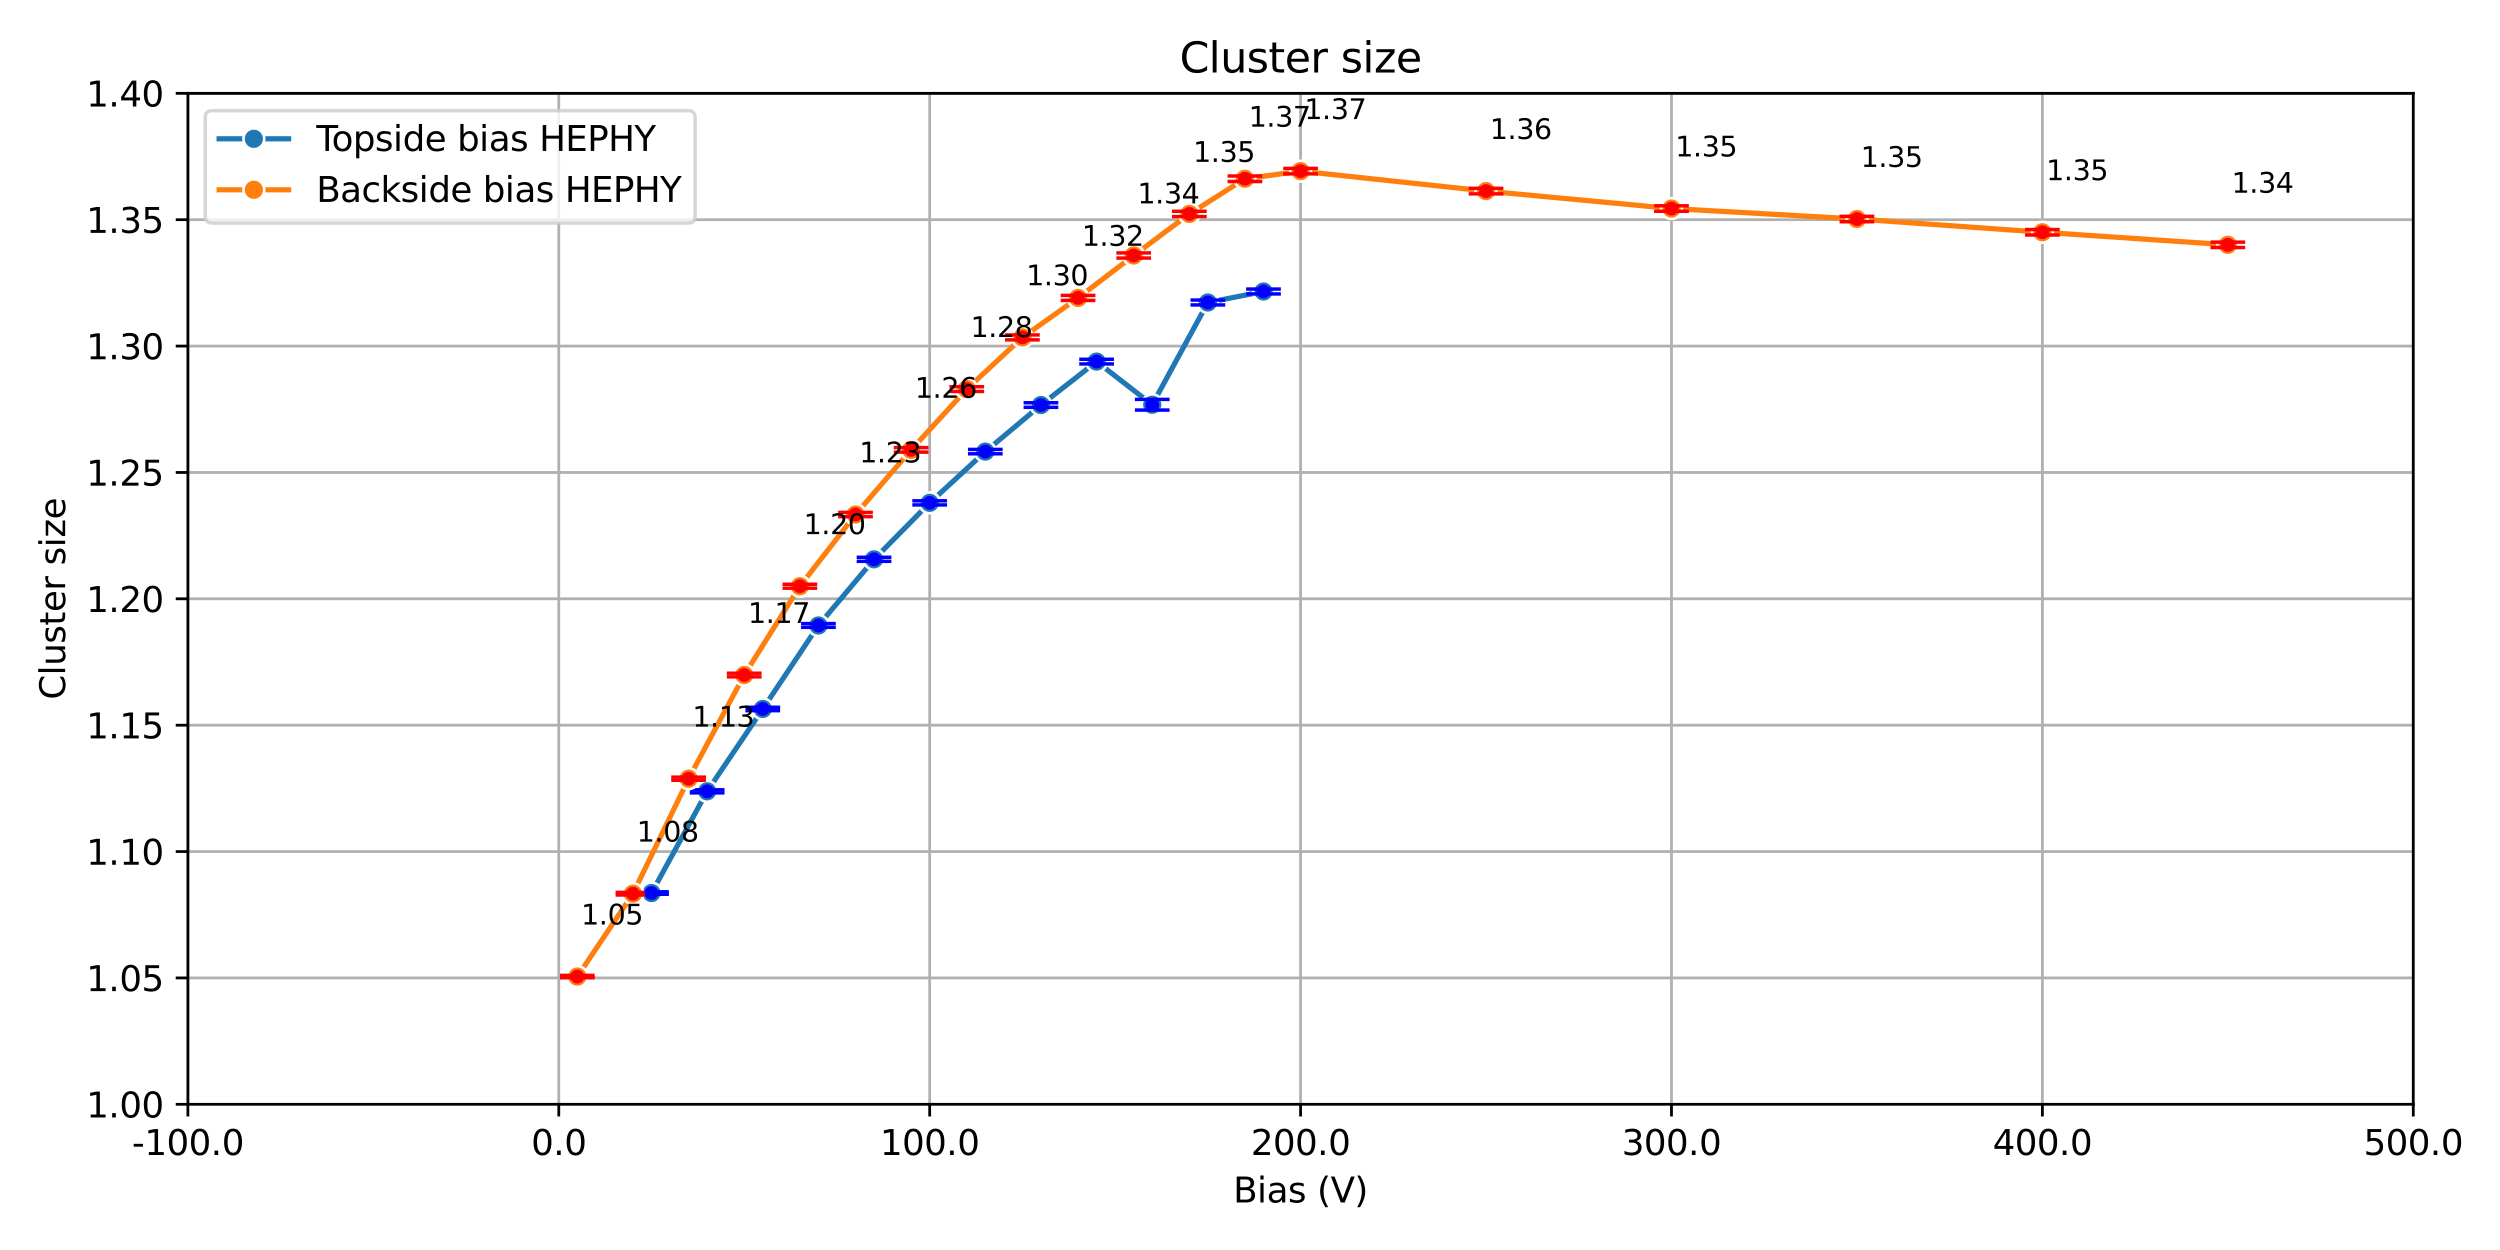 <?xml version="1.0" encoding="utf-8" standalone="no"?>
<!DOCTYPE svg PUBLIC "-//W3C//DTD SVG 1.1//EN"
  "http://www.w3.org/Graphics/SVG/1.1/DTD/svg11.dtd">
<svg xmlns:xlink="http://www.w3.org/1999/xlink" width="720pt" height="360pt" viewBox="0 0 720 360" xmlns="http://www.w3.org/2000/svg" version="1.1">
 <defs>
  <style type="text/css">*{stroke-linejoin: round; stroke-linecap: butt}</style>
 </defs>
 <g id="figure_1">
  <g id="patch_1">
   <path d="M 0 360 
L 720 360 
L 720 0 
L 0 0 
z
" style="fill: #ffffff"/>
  </g>
  <g id="axes_1">
   <g id="patch_2">
    <path d="M 54.11 318.04 
L 695.025 318.04 
L 695.025 26.88 
L 54.11 26.88 
z
" style="fill: #ffffff"/>
   </g>
   <g id="PolyCollection_1"/>
   <g id="PolyCollection_2"/>
   <g id="matplotlib.axis_1">
    <g id="xtick_1">
     <g id="line2d_1">
      <path d="M 54.11 318.04 
L 54.11 26.88 
" clip-path="url(#p179ec02218)" style="fill: none; stroke: #b0b0b0; stroke-width: 0.8; stroke-linecap: square"/>
     </g>
     <g id="line2d_2">
      <defs>
       <path id="mdc7a42d0ad" d="M 0 0 
L 0 3.5 
" style="stroke: #000000; stroke-width: 0.8"/>
      </defs>
      <g>
       <use xlink:href="#mdc7a42d0ad" x="54.11" y="318.04" style="stroke: #000000; stroke-width: 0.8"/>
      </g>
     </g>
     <g id="text_1">
      <!-- -100.0 -->
      <g transform="translate(37.992 332.638) scale(0.1 -0.1)">
       <defs>
        <path id="DejaVuSans-2d" d="M 313 2009 
L 1997 2009 
L 1997 1497 
L 313 1497 
L 313 2009 
z
" transform="scale(0.016)"/>
        <path id="DejaVuSans-31" d="M 794 531 
L 1825 531 
L 1825 4091 
L 703 3866 
L 703 4441 
L 1819 4666 
L 2450 4666 
L 2450 531 
L 3481 531 
L 3481 0 
L 794 0 
L 794 531 
z
" transform="scale(0.016)"/>
        <path id="DejaVuSans-30" d="M 2034 4250 
Q 1547 4250 1301 3770 
Q 1056 3291 1056 2328 
Q 1056 1369 1301 889 
Q 1547 409 2034 409 
Q 2525 409 2770 889 
Q 3016 1369 3016 2328 
Q 3016 3291 2770 3770 
Q 2525 4250 2034 4250 
z
M 2034 4750 
Q 2819 4750 3233 4129 
Q 3647 3509 3647 2328 
Q 3647 1150 3233 529 
Q 2819 -91 2034 -91 
Q 1250 -91 836 529 
Q 422 1150 422 2328 
Q 422 3509 836 4129 
Q 1250 4750 2034 4750 
z
" transform="scale(0.016)"/>
        <path id="DejaVuSans-2e" d="M 684 794 
L 1344 794 
L 1344 0 
L 684 0 
L 684 794 
z
" transform="scale(0.016)"/>
       </defs>
       <use xlink:href="#DejaVuSans-2d"/>
       <use xlink:href="#DejaVuSans-31" x="36.084"/>
       <use xlink:href="#DejaVuSans-30" x="99.707"/>
       <use xlink:href="#DejaVuSans-30" x="163.33"/>
       <use xlink:href="#DejaVuSans-2e" x="226.953"/>
       <use xlink:href="#DejaVuSans-30" x="258.74"/>
      </g>
     </g>
    </g>
    <g id="xtick_2">
     <g id="line2d_3">
      <path d="M 160.929 318.04 
L 160.929 26.88 
" clip-path="url(#p179ec02218)" style="fill: none; stroke: #b0b0b0; stroke-width: 0.8; stroke-linecap: square"/>
     </g>
     <g id="line2d_4">
      <g>
       <use xlink:href="#mdc7a42d0ad" x="160.929" y="318.04" style="stroke: #000000; stroke-width: 0.8"/>
      </g>
     </g>
     <g id="text_2">
      <!-- 0.0 -->
      <g transform="translate(152.978 332.638) scale(0.1 -0.1)">
       <use xlink:href="#DejaVuSans-30"/>
       <use xlink:href="#DejaVuSans-2e" x="63.623"/>
       <use xlink:href="#DejaVuSans-30" x="95.41"/>
      </g>
     </g>
    </g>
    <g id="xtick_3">
     <g id="line2d_5">
      <path d="M 267.748 318.04 
L 267.748 26.88 
" clip-path="url(#p179ec02218)" style="fill: none; stroke: #b0b0b0; stroke-width: 0.8; stroke-linecap: square"/>
     </g>
     <g id="line2d_6">
      <g>
       <use xlink:href="#mdc7a42d0ad" x="267.748" y="318.04" style="stroke: #000000; stroke-width: 0.8"/>
      </g>
     </g>
     <g id="text_3">
      <!-- 100.0 -->
      <g transform="translate(253.434 332.638) scale(0.1 -0.1)">
       <use xlink:href="#DejaVuSans-31"/>
       <use xlink:href="#DejaVuSans-30" x="63.623"/>
       <use xlink:href="#DejaVuSans-30" x="127.246"/>
       <use xlink:href="#DejaVuSans-2e" x="190.869"/>
       <use xlink:href="#DejaVuSans-30" x="222.656"/>
      </g>
     </g>
    </g>
    <g id="xtick_4">
     <g id="line2d_7">
      <path d="M 374.567 318.04 
L 374.567 26.88 
" clip-path="url(#p179ec02218)" style="fill: none; stroke: #b0b0b0; stroke-width: 0.8; stroke-linecap: square"/>
     </g>
     <g id="line2d_8">
      <g>
       <use xlink:href="#mdc7a42d0ad" x="374.567" y="318.04" style="stroke: #000000; stroke-width: 0.8"/>
      </g>
     </g>
     <g id="text_4">
      <!-- 200.0 -->
      <g transform="translate(360.253 332.638) scale(0.1 -0.1)">
       <defs>
        <path id="DejaVuSans-32" d="M 1228 531 
L 3431 531 
L 3431 0 
L 469 0 
L 469 531 
Q 828 903 1448 1529 
Q 2069 2156 2228 2338 
Q 2531 2678 2651 2914 
Q 2772 3150 2772 3378 
Q 2772 3750 2511 3984 
Q 2250 4219 1831 4219 
Q 1534 4219 1204 4116 
Q 875 4013 500 3803 
L 500 4441 
Q 881 4594 1212 4672 
Q 1544 4750 1819 4750 
Q 2544 4750 2975 4387 
Q 3406 4025 3406 3419 
Q 3406 3131 3298 2873 
Q 3191 2616 2906 2266 
Q 2828 2175 2409 1742 
Q 1991 1309 1228 531 
z
" transform="scale(0.016)"/>
       </defs>
       <use xlink:href="#DejaVuSans-32"/>
       <use xlink:href="#DejaVuSans-30" x="63.623"/>
       <use xlink:href="#DejaVuSans-30" x="127.246"/>
       <use xlink:href="#DejaVuSans-2e" x="190.869"/>
       <use xlink:href="#DejaVuSans-30" x="222.656"/>
      </g>
     </g>
    </g>
    <g id="xtick_5">
     <g id="line2d_9">
      <path d="M 481.387 318.04 
L 481.387 26.88 
" clip-path="url(#p179ec02218)" style="fill: none; stroke: #b0b0b0; stroke-width: 0.8; stroke-linecap: square"/>
     </g>
     <g id="line2d_10">
      <g>
       <use xlink:href="#mdc7a42d0ad" x="481.387" y="318.04" style="stroke: #000000; stroke-width: 0.8"/>
      </g>
     </g>
     <g id="text_5">
      <!-- 300.0 -->
      <g transform="translate(467.073 332.638) scale(0.1 -0.1)">
       <defs>
        <path id="DejaVuSans-33" d="M 2597 2516 
Q 3050 2419 3304 2112 
Q 3559 1806 3559 1356 
Q 3559 666 3084 287 
Q 2609 -91 1734 -91 
Q 1441 -91 1130 -33 
Q 819 25 488 141 
L 488 750 
Q 750 597 1062 519 
Q 1375 441 1716 441 
Q 2309 441 2620 675 
Q 2931 909 2931 1356 
Q 2931 1769 2642 2001 
Q 2353 2234 1838 2234 
L 1294 2234 
L 1294 2753 
L 1863 2753 
Q 2328 2753 2575 2939 
Q 2822 3125 2822 3475 
Q 2822 3834 2567 4026 
Q 2313 4219 1838 4219 
Q 1578 4219 1281 4162 
Q 984 4106 628 3988 
L 628 4550 
Q 988 4650 1302 4700 
Q 1616 4750 1894 4750 
Q 2613 4750 3031 4423 
Q 3450 4097 3450 3541 
Q 3450 3153 3228 2886 
Q 3006 2619 2597 2516 
z
" transform="scale(0.016)"/>
       </defs>
       <use xlink:href="#DejaVuSans-33"/>
       <use xlink:href="#DejaVuSans-30" x="63.623"/>
       <use xlink:href="#DejaVuSans-30" x="127.246"/>
       <use xlink:href="#DejaVuSans-2e" x="190.869"/>
       <use xlink:href="#DejaVuSans-30" x="222.656"/>
      </g>
     </g>
    </g>
    <g id="xtick_6">
     <g id="line2d_11">
      <path d="M 588.206 318.04 
L 588.206 26.88 
" clip-path="url(#p179ec02218)" style="fill: none; stroke: #b0b0b0; stroke-width: 0.8; stroke-linecap: square"/>
     </g>
     <g id="line2d_12">
      <g>
       <use xlink:href="#mdc7a42d0ad" x="588.206" y="318.04" style="stroke: #000000; stroke-width: 0.8"/>
      </g>
     </g>
     <g id="text_6">
      <!-- 400.0 -->
      <g transform="translate(573.892 332.638) scale(0.1 -0.1)">
       <defs>
        <path id="DejaVuSans-34" d="M 2419 4116 
L 825 1625 
L 2419 1625 
L 2419 4116 
z
M 2253 4666 
L 3047 4666 
L 3047 1625 
L 3713 1625 
L 3713 1100 
L 3047 1100 
L 3047 0 
L 2419 0 
L 2419 1100 
L 313 1100 
L 313 1709 
L 2253 4666 
z
" transform="scale(0.016)"/>
       </defs>
       <use xlink:href="#DejaVuSans-34"/>
       <use xlink:href="#DejaVuSans-30" x="63.623"/>
       <use xlink:href="#DejaVuSans-30" x="127.246"/>
       <use xlink:href="#DejaVuSans-2e" x="190.869"/>
       <use xlink:href="#DejaVuSans-30" x="222.656"/>
      </g>
     </g>
    </g>
    <g id="xtick_7">
     <g id="line2d_13">
      <path d="M 695.025 318.04 
L 695.025 26.88 
" clip-path="url(#p179ec02218)" style="fill: none; stroke: #b0b0b0; stroke-width: 0.8; stroke-linecap: square"/>
     </g>
     <g id="line2d_14">
      <g>
       <use xlink:href="#mdc7a42d0ad" x="695.025" y="318.04" style="stroke: #000000; stroke-width: 0.8"/>
      </g>
     </g>
     <g id="text_7">
      <!-- 500.0 -->
      <g transform="translate(680.711 332.638) scale(0.1 -0.1)">
       <defs>
        <path id="DejaVuSans-35" d="M 691 4666 
L 3169 4666 
L 3169 4134 
L 1269 4134 
L 1269 2991 
Q 1406 3038 1543 3061 
Q 1681 3084 1819 3084 
Q 2600 3084 3056 2656 
Q 3513 2228 3513 1497 
Q 3513 744 3044 326 
Q 2575 -91 1722 -91 
Q 1428 -91 1123 -41 
Q 819 9 494 109 
L 494 744 
Q 775 591 1075 516 
Q 1375 441 1709 441 
Q 2250 441 2565 725 
Q 2881 1009 2881 1497 
Q 2881 1984 2565 2268 
Q 2250 2553 1709 2553 
Q 1456 2553 1204 2497 
Q 953 2441 691 2322 
L 691 4666 
z
" transform="scale(0.016)"/>
       </defs>
       <use xlink:href="#DejaVuSans-35"/>
       <use xlink:href="#DejaVuSans-30" x="63.623"/>
       <use xlink:href="#DejaVuSans-30" x="127.246"/>
       <use xlink:href="#DejaVuSans-2e" x="190.869"/>
       <use xlink:href="#DejaVuSans-30" x="222.656"/>
      </g>
     </g>
    </g>
    <g id="text_8">
     <!-- Bias (V) -->
     <g transform="translate(355.168 346.317) scale(0.1 -0.1)">
      <defs>
       <path id="DejaVuSans-42" d="M 1259 2228 
L 1259 519 
L 2272 519 
Q 2781 519 3026 730 
Q 3272 941 3272 1375 
Q 3272 1813 3026 2020 
Q 2781 2228 2272 2228 
L 1259 2228 
z
M 1259 4147 
L 1259 2741 
L 2194 2741 
Q 2656 2741 2882 2914 
Q 3109 3088 3109 3444 
Q 3109 3797 2882 3972 
Q 2656 4147 2194 4147 
L 1259 4147 
z
M 628 4666 
L 2241 4666 
Q 2963 4666 3353 4366 
Q 3744 4066 3744 3513 
Q 3744 3084 3544 2831 
Q 3344 2578 2956 2516 
Q 3422 2416 3680 2098 
Q 3938 1781 3938 1306 
Q 3938 681 3513 340 
Q 3088 0 2303 0 
L 628 0 
L 628 4666 
z
" transform="scale(0.016)"/>
       <path id="DejaVuSans-69" d="M 603 3500 
L 1178 3500 
L 1178 0 
L 603 0 
L 603 3500 
z
M 603 4863 
L 1178 4863 
L 1178 4134 
L 603 4134 
L 603 4863 
z
" transform="scale(0.016)"/>
       <path id="DejaVuSans-61" d="M 2194 1759 
Q 1497 1759 1228 1600 
Q 959 1441 959 1056 
Q 959 750 1161 570 
Q 1363 391 1709 391 
Q 2188 391 2477 730 
Q 2766 1069 2766 1631 
L 2766 1759 
L 2194 1759 
z
M 3341 1997 
L 3341 0 
L 2766 0 
L 2766 531 
Q 2569 213 2275 61 
Q 1981 -91 1556 -91 
Q 1019 -91 701 211 
Q 384 513 384 1019 
Q 384 1609 779 1909 
Q 1175 2209 1959 2209 
L 2766 2209 
L 2766 2266 
Q 2766 2663 2505 2880 
Q 2244 3097 1772 3097 
Q 1472 3097 1187 3025 
Q 903 2953 641 2809 
L 641 3341 
Q 956 3463 1253 3523 
Q 1550 3584 1831 3584 
Q 2591 3584 2966 3190 
Q 3341 2797 3341 1997 
z
" transform="scale(0.016)"/>
       <path id="DejaVuSans-73" d="M 2834 3397 
L 2834 2853 
Q 2591 2978 2328 3040 
Q 2066 3103 1784 3103 
Q 1356 3103 1142 2972 
Q 928 2841 928 2578 
Q 928 2378 1081 2264 
Q 1234 2150 1697 2047 
L 1894 2003 
Q 2506 1872 2764 1633 
Q 3022 1394 3022 966 
Q 3022 478 2636 193 
Q 2250 -91 1575 -91 
Q 1294 -91 989 -36 
Q 684 19 347 128 
L 347 722 
Q 666 556 975 473 
Q 1284 391 1588 391 
Q 1994 391 2212 530 
Q 2431 669 2431 922 
Q 2431 1156 2273 1281 
Q 2116 1406 1581 1522 
L 1381 1569 
Q 847 1681 609 1914 
Q 372 2147 372 2553 
Q 372 3047 722 3315 
Q 1072 3584 1716 3584 
Q 2034 3584 2315 3537 
Q 2597 3491 2834 3397 
z
" transform="scale(0.016)"/>
       <path id="DejaVuSans-20" transform="scale(0.016)"/>
       <path id="DejaVuSans-28" d="M 1984 4856 
Q 1566 4138 1362 3434 
Q 1159 2731 1159 2009 
Q 1159 1288 1364 580 
Q 1569 -128 1984 -844 
L 1484 -844 
Q 1016 -109 783 600 
Q 550 1309 550 2009 
Q 550 2706 781 3412 
Q 1013 4119 1484 4856 
L 1984 4856 
z
" transform="scale(0.016)"/>
       <path id="DejaVuSans-56" d="M 1831 0 
L 50 4666 
L 709 4666 
L 2188 738 
L 3669 4666 
L 4325 4666 
L 2547 0 
L 1831 0 
z
" transform="scale(0.016)"/>
       <path id="DejaVuSans-29" d="M 513 4856 
L 1013 4856 
Q 1481 4119 1714 3412 
Q 1947 2706 1947 2009 
Q 1947 1309 1714 600 
Q 1481 -109 1013 -844 
L 513 -844 
Q 928 -128 1133 580 
Q 1338 1288 1338 2009 
Q 1338 2731 1133 3434 
Q 928 4138 513 4856 
z
" transform="scale(0.016)"/>
      </defs>
      <use xlink:href="#DejaVuSans-42"/>
      <use xlink:href="#DejaVuSans-69" x="68.604"/>
      <use xlink:href="#DejaVuSans-61" x="96.387"/>
      <use xlink:href="#DejaVuSans-73" x="157.666"/>
      <use xlink:href="#DejaVuSans-20" x="209.766"/>
      <use xlink:href="#DejaVuSans-28" x="241.553"/>
      <use xlink:href="#DejaVuSans-56" x="280.566"/>
      <use xlink:href="#DejaVuSans-29" x="348.975"/>
     </g>
    </g>
   </g>
   <g id="matplotlib.axis_2">
    <g id="ytick_1">
     <g id="line2d_15">
      <path d="M 54.11 318.04 
L 695.025 318.04 
" clip-path="url(#p179ec02218)" style="fill: none; stroke: #b0b0b0; stroke-width: 0.8; stroke-linecap: square"/>
     </g>
     <g id="line2d_16">
      <defs>
       <path id="m9b81b2f2b4" d="M 0 0 
L -3.5 0 
" style="stroke: #000000; stroke-width: 0.8"/>
      </defs>
      <g>
       <use xlink:href="#m9b81b2f2b4" x="54.11" y="318.04" style="stroke: #000000; stroke-width: 0.8"/>
      </g>
     </g>
     <g id="text_9">
      <!-- 1.00 -->
      <g transform="translate(24.844 321.839) scale(0.1 -0.1)">
       <use xlink:href="#DejaVuSans-31"/>
       <use xlink:href="#DejaVuSans-2e" x="63.623"/>
       <use xlink:href="#DejaVuSans-30" x="95.41"/>
       <use xlink:href="#DejaVuSans-30" x="159.033"/>
      </g>
     </g>
    </g>
    <g id="ytick_2">
     <g id="line2d_17">
      <path d="M 54.11 281.645 
L 695.025 281.645 
" clip-path="url(#p179ec02218)" style="fill: none; stroke: #b0b0b0; stroke-width: 0.8; stroke-linecap: square"/>
     </g>
     <g id="line2d_18">
      <g>
       <use xlink:href="#m9b81b2f2b4" x="54.11" y="281.645" style="stroke: #000000; stroke-width: 0.8"/>
      </g>
     </g>
     <g id="text_10">
      <!-- 1.05 -->
      <g transform="translate(24.844 285.444) scale(0.1 -0.1)">
       <use xlink:href="#DejaVuSans-31"/>
       <use xlink:href="#DejaVuSans-2e" x="63.623"/>
       <use xlink:href="#DejaVuSans-30" x="95.41"/>
       <use xlink:href="#DejaVuSans-35" x="159.033"/>
      </g>
     </g>
    </g>
    <g id="ytick_3">
     <g id="line2d_19">
      <path d="M 54.11 245.25 
L 695.025 245.25 
" clip-path="url(#p179ec02218)" style="fill: none; stroke: #b0b0b0; stroke-width: 0.8; stroke-linecap: square"/>
     </g>
     <g id="line2d_20">
      <g>
       <use xlink:href="#m9b81b2f2b4" x="54.11" y="245.25" style="stroke: #000000; stroke-width: 0.8"/>
      </g>
     </g>
     <g id="text_11">
      <!-- 1.10 -->
      <g transform="translate(24.844 249.049) scale(0.1 -0.1)">
       <use xlink:href="#DejaVuSans-31"/>
       <use xlink:href="#DejaVuSans-2e" x="63.623"/>
       <use xlink:href="#DejaVuSans-31" x="95.41"/>
       <use xlink:href="#DejaVuSans-30" x="159.033"/>
      </g>
     </g>
    </g>
    <g id="ytick_4">
     <g id="line2d_21">
      <path d="M 54.11 208.855 
L 695.025 208.855 
" clip-path="url(#p179ec02218)" style="fill: none; stroke: #b0b0b0; stroke-width: 0.8; stroke-linecap: square"/>
     </g>
     <g id="line2d_22">
      <g>
       <use xlink:href="#m9b81b2f2b4" x="54.11" y="208.855" style="stroke: #000000; stroke-width: 0.8"/>
      </g>
     </g>
     <g id="text_12">
      <!-- 1.15 -->
      <g transform="translate(24.844 212.654) scale(0.1 -0.1)">
       <use xlink:href="#DejaVuSans-31"/>
       <use xlink:href="#DejaVuSans-2e" x="63.623"/>
       <use xlink:href="#DejaVuSans-31" x="95.41"/>
       <use xlink:href="#DejaVuSans-35" x="159.033"/>
      </g>
     </g>
    </g>
    <g id="ytick_5">
     <g id="line2d_23">
      <path d="M 54.11 172.46 
L 695.025 172.46 
" clip-path="url(#p179ec02218)" style="fill: none; stroke: #b0b0b0; stroke-width: 0.8; stroke-linecap: square"/>
     </g>
     <g id="line2d_24">
      <g>
       <use xlink:href="#m9b81b2f2b4" x="54.11" y="172.46" style="stroke: #000000; stroke-width: 0.8"/>
      </g>
     </g>
     <g id="text_13">
      <!-- 1.20 -->
      <g transform="translate(24.844 176.259) scale(0.1 -0.1)">
       <use xlink:href="#DejaVuSans-31"/>
       <use xlink:href="#DejaVuSans-2e" x="63.623"/>
       <use xlink:href="#DejaVuSans-32" x="95.41"/>
       <use xlink:href="#DejaVuSans-30" x="159.033"/>
      </g>
     </g>
    </g>
    <g id="ytick_6">
     <g id="line2d_25">
      <path d="M 54.11 136.065 
L 695.025 136.065 
" clip-path="url(#p179ec02218)" style="fill: none; stroke: #b0b0b0; stroke-width: 0.8; stroke-linecap: square"/>
     </g>
     <g id="line2d_26">
      <g>
       <use xlink:href="#m9b81b2f2b4" x="54.11" y="136.065" style="stroke: #000000; stroke-width: 0.8"/>
      </g>
     </g>
     <g id="text_14">
      <!-- 1.25 -->
      <g transform="translate(24.844 139.864) scale(0.1 -0.1)">
       <use xlink:href="#DejaVuSans-31"/>
       <use xlink:href="#DejaVuSans-2e" x="63.623"/>
       <use xlink:href="#DejaVuSans-32" x="95.41"/>
       <use xlink:href="#DejaVuSans-35" x="159.033"/>
      </g>
     </g>
    </g>
    <g id="ytick_7">
     <g id="line2d_27">
      <path d="M 54.11 99.67 
L 695.025 99.67 
" clip-path="url(#p179ec02218)" style="fill: none; stroke: #b0b0b0; stroke-width: 0.8; stroke-linecap: square"/>
     </g>
     <g id="line2d_28">
      <g>
       <use xlink:href="#m9b81b2f2b4" x="54.11" y="99.67" style="stroke: #000000; stroke-width: 0.8"/>
      </g>
     </g>
     <g id="text_15">
      <!-- 1.30 -->
      <g transform="translate(24.844 103.469) scale(0.1 -0.1)">
       <use xlink:href="#DejaVuSans-31"/>
       <use xlink:href="#DejaVuSans-2e" x="63.623"/>
       <use xlink:href="#DejaVuSans-33" x="95.41"/>
       <use xlink:href="#DejaVuSans-30" x="159.033"/>
      </g>
     </g>
    </g>
    <g id="ytick_8">
     <g id="line2d_29">
      <path d="M 54.11 63.275 
L 695.025 63.275 
" clip-path="url(#p179ec02218)" style="fill: none; stroke: #b0b0b0; stroke-width: 0.8; stroke-linecap: square"/>
     </g>
     <g id="line2d_30">
      <g>
       <use xlink:href="#m9b81b2f2b4" x="54.11" y="63.275" style="stroke: #000000; stroke-width: 0.8"/>
      </g>
     </g>
     <g id="text_16">
      <!-- 1.35 -->
      <g transform="translate(24.844 67.074) scale(0.1 -0.1)">
       <use xlink:href="#DejaVuSans-31"/>
       <use xlink:href="#DejaVuSans-2e" x="63.623"/>
       <use xlink:href="#DejaVuSans-33" x="95.41"/>
       <use xlink:href="#DejaVuSans-35" x="159.033"/>
      </g>
     </g>
    </g>
    <g id="ytick_9">
     <g id="line2d_31">
      <path d="M 54.11 26.88 
L 695.025 26.88 
" clip-path="url(#p179ec02218)" style="fill: none; stroke: #b0b0b0; stroke-width: 0.8; stroke-linecap: square"/>
     </g>
     <g id="line2d_32">
      <g>
       <use xlink:href="#m9b81b2f2b4" x="54.11" y="26.88" style="stroke: #000000; stroke-width: 0.8"/>
      </g>
     </g>
     <g id="text_17">
      <!-- 1.40 -->
      <g transform="translate(24.844 30.679) scale(0.1 -0.1)">
       <use xlink:href="#DejaVuSans-31"/>
       <use xlink:href="#DejaVuSans-2e" x="63.623"/>
       <use xlink:href="#DejaVuSans-34" x="95.41"/>
       <use xlink:href="#DejaVuSans-30" x="159.033"/>
      </g>
     </g>
    </g>
    <g id="text_18">
     <!-- Cluster size -->
     <g transform="translate(18.765 201.49) rotate(-90) scale(0.1 -0.1)">
      <defs>
       <path id="DejaVuSans-43" d="M 4122 4306 
L 4122 3641 
Q 3803 3938 3442 4084 
Q 3081 4231 2675 4231 
Q 1875 4231 1450 3742 
Q 1025 3253 1025 2328 
Q 1025 1406 1450 917 
Q 1875 428 2675 428 
Q 3081 428 3442 575 
Q 3803 722 4122 1019 
L 4122 359 
Q 3791 134 3420 21 
Q 3050 -91 2638 -91 
Q 1578 -91 968 557 
Q 359 1206 359 2328 
Q 359 3453 968 4101 
Q 1578 4750 2638 4750 
Q 3056 4750 3426 4639 
Q 3797 4528 4122 4306 
z
" transform="scale(0.016)"/>
       <path id="DejaVuSans-6c" d="M 603 4863 
L 1178 4863 
L 1178 0 
L 603 0 
L 603 4863 
z
" transform="scale(0.016)"/>
       <path id="DejaVuSans-75" d="M 544 1381 
L 544 3500 
L 1119 3500 
L 1119 1403 
Q 1119 906 1312 657 
Q 1506 409 1894 409 
Q 2359 409 2629 706 
Q 2900 1003 2900 1516 
L 2900 3500 
L 3475 3500 
L 3475 0 
L 2900 0 
L 2900 538 
Q 2691 219 2414 64 
Q 2138 -91 1772 -91 
Q 1169 -91 856 284 
Q 544 659 544 1381 
z
M 1991 3584 
L 1991 3584 
z
" transform="scale(0.016)"/>
       <path id="DejaVuSans-74" d="M 1172 4494 
L 1172 3500 
L 2356 3500 
L 2356 3053 
L 1172 3053 
L 1172 1153 
Q 1172 725 1289 603 
Q 1406 481 1766 481 
L 2356 481 
L 2356 0 
L 1766 0 
Q 1100 0 847 248 
Q 594 497 594 1153 
L 594 3053 
L 172 3053 
L 172 3500 
L 594 3500 
L 594 4494 
L 1172 4494 
z
" transform="scale(0.016)"/>
       <path id="DejaVuSans-65" d="M 3597 1894 
L 3597 1613 
L 953 1613 
Q 991 1019 1311 708 
Q 1631 397 2203 397 
Q 2534 397 2845 478 
Q 3156 559 3463 722 
L 3463 178 
Q 3153 47 2828 -22 
Q 2503 -91 2169 -91 
Q 1331 -91 842 396 
Q 353 884 353 1716 
Q 353 2575 817 3079 
Q 1281 3584 2069 3584 
Q 2775 3584 3186 3129 
Q 3597 2675 3597 1894 
z
M 3022 2063 
Q 3016 2534 2758 2815 
Q 2500 3097 2075 3097 
Q 1594 3097 1305 2825 
Q 1016 2553 972 2059 
L 3022 2063 
z
" transform="scale(0.016)"/>
       <path id="DejaVuSans-72" d="M 2631 2963 
Q 2534 3019 2420 3045 
Q 2306 3072 2169 3072 
Q 1681 3072 1420 2755 
Q 1159 2438 1159 1844 
L 1159 0 
L 581 0 
L 581 3500 
L 1159 3500 
L 1159 2956 
Q 1341 3275 1631 3429 
Q 1922 3584 2338 3584 
Q 2397 3584 2469 3576 
Q 2541 3569 2628 3553 
L 2631 2963 
z
" transform="scale(0.016)"/>
       <path id="DejaVuSans-7a" d="M 353 3500 
L 3084 3500 
L 3084 2975 
L 922 459 
L 3084 459 
L 3084 0 
L 275 0 
L 275 525 
L 2438 3041 
L 353 3041 
L 353 3500 
z
" transform="scale(0.016)"/>
      </defs>
      <use xlink:href="#DejaVuSans-43"/>
      <use xlink:href="#DejaVuSans-6c" x="69.824"/>
      <use xlink:href="#DejaVuSans-75" x="97.607"/>
      <use xlink:href="#DejaVuSans-73" x="160.986"/>
      <use xlink:href="#DejaVuSans-74" x="213.086"/>
      <use xlink:href="#DejaVuSans-65" x="252.295"/>
      <use xlink:href="#DejaVuSans-72" x="313.818"/>
      <use xlink:href="#DejaVuSans-20" x="354.932"/>
      <use xlink:href="#DejaVuSans-73" x="386.719"/>
      <use xlink:href="#DejaVuSans-69" x="438.818"/>
      <use xlink:href="#DejaVuSans-7a" x="466.602"/>
      <use xlink:href="#DejaVuSans-65" x="519.092"/>
     </g>
    </g>
   </g>
   <g id="line2d_33">
    <path d="M 187.634 257.196 
L 203.657 227.904 
L 219.68 204.175 
L 235.703 180.137 
L 251.725 161.082 
L 267.748 144.819 
L 283.771 130.062 
L 299.794 116.647 
L 315.817 104.136 
L 331.84 116.57 
L 347.863 87.119 
L 363.886 83.949 
" clip-path="url(#p179ec02218)" style="fill: none; stroke: #1f77b4; stroke-width: 1.5; stroke-linecap: square"/>
    <defs>
     <path id="m240c050ac2" d="M 0 3 
C 0.796 3 1.559 2.684 2.121 2.121 
C 2.684 1.559 3 0.796 3 0 
C 3 -0.796 2.684 -1.559 2.121 -2.121 
C 1.559 -2.684 0.796 -3 0 -3 
C -0.796 -3 -1.559 -2.684 -2.121 -2.121 
C -2.684 -1.559 -3 -0.796 -3 0 
C -3 0.796 -2.684 1.559 -2.121 2.121 
C -1.559 2.684 -0.796 3 0 3 
z
" style="stroke: #ffffff; stroke-width: 0.75"/>
    </defs>
    <g clip-path="url(#p179ec02218)">
     <use xlink:href="#m240c050ac2" x="187.634" y="257.196" style="fill: #1f77b4; stroke: #ffffff; stroke-width: 0.75"/>
     <use xlink:href="#m240c050ac2" x="203.657" y="227.904" style="fill: #1f77b4; stroke: #ffffff; stroke-width: 0.75"/>
     <use xlink:href="#m240c050ac2" x="219.68" y="204.175" style="fill: #1f77b4; stroke: #ffffff; stroke-width: 0.75"/>
     <use xlink:href="#m240c050ac2" x="235.703" y="180.137" style="fill: #1f77b4; stroke: #ffffff; stroke-width: 0.75"/>
     <use xlink:href="#m240c050ac2" x="251.725" y="161.082" style="fill: #1f77b4; stroke: #ffffff; stroke-width: 0.75"/>
     <use xlink:href="#m240c050ac2" x="267.748" y="144.819" style="fill: #1f77b4; stroke: #ffffff; stroke-width: 0.75"/>
     <use xlink:href="#m240c050ac2" x="283.771" y="130.062" style="fill: #1f77b4; stroke: #ffffff; stroke-width: 0.75"/>
     <use xlink:href="#m240c050ac2" x="299.794" y="116.647" style="fill: #1f77b4; stroke: #ffffff; stroke-width: 0.75"/>
     <use xlink:href="#m240c050ac2" x="315.817" y="104.136" style="fill: #1f77b4; stroke: #ffffff; stroke-width: 0.75"/>
     <use xlink:href="#m240c050ac2" x="331.84" y="116.57" style="fill: #1f77b4; stroke: #ffffff; stroke-width: 0.75"/>
     <use xlink:href="#m240c050ac2" x="347.863" y="87.119" style="fill: #1f77b4; stroke: #ffffff; stroke-width: 0.75"/>
     <use xlink:href="#m240c050ac2" x="363.886" y="83.949" style="fill: #1f77b4; stroke: #ffffff; stroke-width: 0.75"/>
    </g>
   </g>
   <g id="LineCollection_1">
    <path d="M 363.886 84.652 
L 363.886 83.247 
" clip-path="url(#p179ec02218)" style="fill: none; stroke: #0000ff; stroke-width: 1.5"/>
    <path d="M 347.863 87.826 
L 347.863 86.412 
" clip-path="url(#p179ec02218)" style="fill: none; stroke: #0000ff; stroke-width: 1.5"/>
    <path d="M 331.84 118.108 
L 331.84 115.031 
" clip-path="url(#p179ec02218)" style="fill: none; stroke: #0000ff; stroke-width: 1.5"/>
    <path d="M 315.817 104.809 
L 315.817 103.464 
" clip-path="url(#p179ec02218)" style="fill: none; stroke: #0000ff; stroke-width: 1.5"/>
    <path d="M 299.794 117.304 
L 299.794 115.989 
" clip-path="url(#p179ec02218)" style="fill: none; stroke: #0000ff; stroke-width: 1.5"/>
    <path d="M 283.771 130.695 
L 283.771 129.429 
" clip-path="url(#p179ec02218)" style="fill: none; stroke: #0000ff; stroke-width: 1.5"/>
    <path d="M 267.748 145.413 
L 267.748 144.224 
" clip-path="url(#p179ec02218)" style="fill: none; stroke: #0000ff; stroke-width: 1.5"/>
    <path d="M 251.725 161.664 
L 251.725 160.501 
" clip-path="url(#p179ec02218)" style="fill: none; stroke: #0000ff; stroke-width: 1.5"/>
    <path d="M 235.703 180.681 
L 235.703 179.592 
" clip-path="url(#p179ec02218)" style="fill: none; stroke: #0000ff; stroke-width: 1.5"/>
    <path d="M 219.68 204.664 
L 219.68 203.685 
" clip-path="url(#p179ec02218)" style="fill: none; stroke: #0000ff; stroke-width: 1.5"/>
    <path d="M 203.657 228.343 
L 203.657 227.465 
" clip-path="url(#p179ec02218)" style="fill: none; stroke: #0000ff; stroke-width: 1.5"/>
    <path d="M 187.634 257.558 
L 187.634 256.834 
" clip-path="url(#p179ec02218)" style="fill: none; stroke: #0000ff; stroke-width: 1.5"/>
   </g>
   <g id="line2d_34">
    <defs>
     <path id="m62e8d52f11" d="M 5 0 
L -5 -0 
" style="stroke: #0000ff"/>
    </defs>
    <g clip-path="url(#p179ec02218)">
     <use xlink:href="#m62e8d52f11" x="363.886" y="84.652" style="fill: #0000ff; stroke: #0000ff"/>
     <use xlink:href="#m62e8d52f11" x="347.863" y="87.826" style="fill: #0000ff; stroke: #0000ff"/>
     <use xlink:href="#m62e8d52f11" x="331.84" y="118.108" style="fill: #0000ff; stroke: #0000ff"/>
     <use xlink:href="#m62e8d52f11" x="315.817" y="104.809" style="fill: #0000ff; stroke: #0000ff"/>
     <use xlink:href="#m62e8d52f11" x="299.794" y="117.304" style="fill: #0000ff; stroke: #0000ff"/>
     <use xlink:href="#m62e8d52f11" x="283.771" y="130.695" style="fill: #0000ff; stroke: #0000ff"/>
     <use xlink:href="#m62e8d52f11" x="267.748" y="145.413" style="fill: #0000ff; stroke: #0000ff"/>
     <use xlink:href="#m62e8d52f11" x="251.725" y="161.664" style="fill: #0000ff; stroke: #0000ff"/>
     <use xlink:href="#m62e8d52f11" x="235.703" y="180.681" style="fill: #0000ff; stroke: #0000ff"/>
     <use xlink:href="#m62e8d52f11" x="219.68" y="204.664" style="fill: #0000ff; stroke: #0000ff"/>
     <use xlink:href="#m62e8d52f11" x="203.657" y="228.343" style="fill: #0000ff; stroke: #0000ff"/>
     <use xlink:href="#m62e8d52f11" x="187.634" y="257.558" style="fill: #0000ff; stroke: #0000ff"/>
    </g>
   </g>
   <g id="line2d_35">
    <g clip-path="url(#p179ec02218)">
     <use xlink:href="#m62e8d52f11" x="363.886" y="83.247" style="fill: #0000ff; stroke: #0000ff"/>
     <use xlink:href="#m62e8d52f11" x="347.863" y="86.412" style="fill: #0000ff; stroke: #0000ff"/>
     <use xlink:href="#m62e8d52f11" x="331.84" y="115.031" style="fill: #0000ff; stroke: #0000ff"/>
     <use xlink:href="#m62e8d52f11" x="315.817" y="103.464" style="fill: #0000ff; stroke: #0000ff"/>
     <use xlink:href="#m62e8d52f11" x="299.794" y="115.989" style="fill: #0000ff; stroke: #0000ff"/>
     <use xlink:href="#m62e8d52f11" x="283.771" y="129.429" style="fill: #0000ff; stroke: #0000ff"/>
     <use xlink:href="#m62e8d52f11" x="267.748" y="144.224" style="fill: #0000ff; stroke: #0000ff"/>
     <use xlink:href="#m62e8d52f11" x="251.725" y="160.501" style="fill: #0000ff; stroke: #0000ff"/>
     <use xlink:href="#m62e8d52f11" x="235.703" y="179.592" style="fill: #0000ff; stroke: #0000ff"/>
     <use xlink:href="#m62e8d52f11" x="219.68" y="203.685" style="fill: #0000ff; stroke: #0000ff"/>
     <use xlink:href="#m62e8d52f11" x="203.657" y="227.465" style="fill: #0000ff; stroke: #0000ff"/>
     <use xlink:href="#m62e8d52f11" x="187.634" y="256.834" style="fill: #0000ff; stroke: #0000ff"/>
    </g>
   </g>
   <g id="line2d_36">
    <path d="M 166.27 281.256 
L 182.293 257.385 
L 198.316 224.267 
L 214.339 194.409 
L 230.362 168.834 
L 246.385 148.178 
L 262.407 129.558 
L 278.43 112.059 
L 294.453 97.166 
L 310.476 85.799 
L 326.499 73.584 
L 342.522 61.617 
L 358.545 51.483 
L 374.567 49.293 
L 427.977 55.036 
L 481.387 60.058 
L 534.796 63.077 
L 588.206 66.89 
L 641.615 70.507 
" clip-path="url(#p179ec02218)" style="fill: none; stroke: #ff7f0e; stroke-width: 1.5; stroke-linecap: square"/>
    <defs>
     <path id="mf1ae204c41" d="M 0 3 
C 0.796 3 1.559 2.684 2.121 2.121 
C 2.684 1.559 3 0.796 3 0 
C 3 -0.796 2.684 -1.559 2.121 -2.121 
C 1.559 -2.684 0.796 -3 0 -3 
C -0.796 -3 -1.559 -2.684 -2.121 -2.121 
C -2.684 -1.559 -3 -0.796 -3 0 
C -3 0.796 -2.684 1.559 -2.121 2.121 
C -1.559 2.684 -0.796 3 0 3 
z
" style="stroke: #ffffff; stroke-width: 0.75"/>
    </defs>
    <g clip-path="url(#p179ec02218)">
     <use xlink:href="#mf1ae204c41" x="166.27" y="281.256" style="fill: #ff7f0e; stroke: #ffffff; stroke-width: 0.75"/>
     <use xlink:href="#mf1ae204c41" x="182.293" y="257.385" style="fill: #ff7f0e; stroke: #ffffff; stroke-width: 0.75"/>
     <use xlink:href="#mf1ae204c41" x="198.316" y="224.267" style="fill: #ff7f0e; stroke: #ffffff; stroke-width: 0.75"/>
     <use xlink:href="#mf1ae204c41" x="214.339" y="194.409" style="fill: #ff7f0e; stroke: #ffffff; stroke-width: 0.75"/>
     <use xlink:href="#mf1ae204c41" x="230.362" y="168.834" style="fill: #ff7f0e; stroke: #ffffff; stroke-width: 0.75"/>
     <use xlink:href="#mf1ae204c41" x="246.385" y="148.178" style="fill: #ff7f0e; stroke: #ffffff; stroke-width: 0.75"/>
     <use xlink:href="#mf1ae204c41" x="262.407" y="129.558" style="fill: #ff7f0e; stroke: #ffffff; stroke-width: 0.75"/>
     <use xlink:href="#mf1ae204c41" x="278.43" y="112.059" style="fill: #ff7f0e; stroke: #ffffff; stroke-width: 0.75"/>
     <use xlink:href="#mf1ae204c41" x="294.453" y="97.166" style="fill: #ff7f0e; stroke: #ffffff; stroke-width: 0.75"/>
     <use xlink:href="#mf1ae204c41" x="310.476" y="85.799" style="fill: #ff7f0e; stroke: #ffffff; stroke-width: 0.75"/>
     <use xlink:href="#mf1ae204c41" x="326.499" y="73.584" style="fill: #ff7f0e; stroke: #ffffff; stroke-width: 0.75"/>
     <use xlink:href="#mf1ae204c41" x="342.522" y="61.617" style="fill: #ff7f0e; stroke: #ffffff; stroke-width: 0.75"/>
     <use xlink:href="#mf1ae204c41" x="358.545" y="51.483" style="fill: #ff7f0e; stroke: #ffffff; stroke-width: 0.75"/>
     <use xlink:href="#mf1ae204c41" x="374.567" y="49.293" style="fill: #ff7f0e; stroke: #ffffff; stroke-width: 0.75"/>
     <use xlink:href="#mf1ae204c41" x="427.977" y="55.036" style="fill: #ff7f0e; stroke: #ffffff; stroke-width: 0.75"/>
     <use xlink:href="#mf1ae204c41" x="481.387" y="60.058" style="fill: #ff7f0e; stroke: #ffffff; stroke-width: 0.75"/>
     <use xlink:href="#mf1ae204c41" x="534.796" y="63.077" style="fill: #ff7f0e; stroke: #ffffff; stroke-width: 0.75"/>
     <use xlink:href="#mf1ae204c41" x="588.206" y="66.89" style="fill: #ff7f0e; stroke: #ffffff; stroke-width: 0.75"/>
     <use xlink:href="#mf1ae204c41" x="641.615" y="70.507" style="fill: #ff7f0e; stroke: #ffffff; stroke-width: 0.75"/>
    </g>
   </g>
   <g id="LineCollection_2">
    <path d="M 374.567 50.082 
L 374.567 48.504 
" clip-path="url(#p179ec02218)" style="fill: none; stroke: #ff0000; stroke-width: 1.5"/>
    <path d="M 358.545 52.272 
L 358.545 50.695 
" clip-path="url(#p179ec02218)" style="fill: none; stroke: #ff0000; stroke-width: 1.5"/>
    <path d="M 342.522 62.385 
L 342.522 60.85 
" clip-path="url(#p179ec02218)" style="fill: none; stroke: #ff0000; stroke-width: 1.5"/>
    <path d="M 326.499 74.328 
L 326.499 72.841 
" clip-path="url(#p179ec02218)" style="fill: none; stroke: #ff0000; stroke-width: 1.5"/>
    <path d="M 310.476 86.525 
L 310.476 85.073 
" clip-path="url(#p179ec02218)" style="fill: none; stroke: #ff0000; stroke-width: 1.5"/>
    <path d="M 294.453 97.877 
L 294.453 96.455 
" clip-path="url(#p179ec02218)" style="fill: none; stroke: #ff0000; stroke-width: 1.5"/>
    <path d="M 278.43 112.746 
L 278.43 111.372 
" clip-path="url(#p179ec02218)" style="fill: none; stroke: #ff0000; stroke-width: 1.5"/>
    <path d="M 262.407 130.21 
L 262.407 128.905 
" clip-path="url(#p179ec02218)" style="fill: none; stroke: #ff0000; stroke-width: 1.5"/>
    <path d="M 246.385 148.791 
L 246.385 147.566 
" clip-path="url(#p179ec02218)" style="fill: none; stroke: #ff0000; stroke-width: 1.5"/>
    <path d="M 230.362 169.406 
L 230.362 168.263 
" clip-path="url(#p179ec02218)" style="fill: none; stroke: #ff0000; stroke-width: 1.5"/>
    <path d="M 214.339 194.931 
L 214.339 193.887 
" clip-path="url(#p179ec02218)" style="fill: none; stroke: #ff0000; stroke-width: 1.5"/>
    <path d="M 198.316 224.72 
L 198.316 223.814 
" clip-path="url(#p179ec02218)" style="fill: none; stroke: #ff0000; stroke-width: 1.5"/>
    <path d="M 182.293 257.755 
L 182.293 257.015 
" clip-path="url(#p179ec02218)" style="fill: none; stroke: #ff0000; stroke-width: 1.5"/>
    <path d="M 166.27 281.593 
L 166.27 280.92 
" clip-path="url(#p179ec02218)" style="fill: none; stroke: #ff0000; stroke-width: 1.5"/>
    <path d="M 641.615 71.285 
L 641.615 69.728 
" clip-path="url(#p179ec02218)" style="fill: none; stroke: #ff0000; stroke-width: 1.5"/>
    <path d="M 588.206 67.674 
L 588.206 66.106 
" clip-path="url(#p179ec02218)" style="fill: none; stroke: #ff0000; stroke-width: 1.5"/>
    <path d="M 534.796 63.855 
L 534.796 62.299 
" clip-path="url(#p179ec02218)" style="fill: none; stroke: #ff0000; stroke-width: 1.5"/>
    <path d="M 481.387 60.843 
L 481.387 59.274 
" clip-path="url(#p179ec02218)" style="fill: none; stroke: #ff0000; stroke-width: 1.5"/>
    <path d="M 427.977 55.825 
L 427.977 54.247 
" clip-path="url(#p179ec02218)" style="fill: none; stroke: #ff0000; stroke-width: 1.5"/>
   </g>
   <g id="line2d_37">
    <defs>
     <path id="meec436f8c4" d="M 5 0 
L -5 -0 
" style="stroke: #ff0000"/>
    </defs>
    <g clip-path="url(#p179ec02218)">
     <use xlink:href="#meec436f8c4" x="374.567" y="50.082" style="fill: #ff0000; stroke: #ff0000"/>
     <use xlink:href="#meec436f8c4" x="358.545" y="52.272" style="fill: #ff0000; stroke: #ff0000"/>
     <use xlink:href="#meec436f8c4" x="342.522" y="62.385" style="fill: #ff0000; stroke: #ff0000"/>
     <use xlink:href="#meec436f8c4" x="326.499" y="74.328" style="fill: #ff0000; stroke: #ff0000"/>
     <use xlink:href="#meec436f8c4" x="310.476" y="86.525" style="fill: #ff0000; stroke: #ff0000"/>
     <use xlink:href="#meec436f8c4" x="294.453" y="97.877" style="fill: #ff0000; stroke: #ff0000"/>
     <use xlink:href="#meec436f8c4" x="278.43" y="112.746" style="fill: #ff0000; stroke: #ff0000"/>
     <use xlink:href="#meec436f8c4" x="262.407" y="130.21" style="fill: #ff0000; stroke: #ff0000"/>
     <use xlink:href="#meec436f8c4" x="246.385" y="148.791" style="fill: #ff0000; stroke: #ff0000"/>
     <use xlink:href="#meec436f8c4" x="230.362" y="169.406" style="fill: #ff0000; stroke: #ff0000"/>
     <use xlink:href="#meec436f8c4" x="214.339" y="194.931" style="fill: #ff0000; stroke: #ff0000"/>
     <use xlink:href="#meec436f8c4" x="198.316" y="224.72" style="fill: #ff0000; stroke: #ff0000"/>
     <use xlink:href="#meec436f8c4" x="182.293" y="257.755" style="fill: #ff0000; stroke: #ff0000"/>
     <use xlink:href="#meec436f8c4" x="166.27" y="281.593" style="fill: #ff0000; stroke: #ff0000"/>
     <use xlink:href="#meec436f8c4" x="641.615" y="71.285" style="fill: #ff0000; stroke: #ff0000"/>
     <use xlink:href="#meec436f8c4" x="588.206" y="67.674" style="fill: #ff0000; stroke: #ff0000"/>
     <use xlink:href="#meec436f8c4" x="534.796" y="63.855" style="fill: #ff0000; stroke: #ff0000"/>
     <use xlink:href="#meec436f8c4" x="481.387" y="60.843" style="fill: #ff0000; stroke: #ff0000"/>
     <use xlink:href="#meec436f8c4" x="427.977" y="55.825" style="fill: #ff0000; stroke: #ff0000"/>
    </g>
   </g>
   <g id="line2d_38">
    <g clip-path="url(#p179ec02218)">
     <use xlink:href="#meec436f8c4" x="374.567" y="48.504" style="fill: #ff0000; stroke: #ff0000"/>
     <use xlink:href="#meec436f8c4" x="358.545" y="50.695" style="fill: #ff0000; stroke: #ff0000"/>
     <use xlink:href="#meec436f8c4" x="342.522" y="60.85" style="fill: #ff0000; stroke: #ff0000"/>
     <use xlink:href="#meec436f8c4" x="326.499" y="72.841" style="fill: #ff0000; stroke: #ff0000"/>
     <use xlink:href="#meec436f8c4" x="310.476" y="85.073" style="fill: #ff0000; stroke: #ff0000"/>
     <use xlink:href="#meec436f8c4" x="294.453" y="96.455" style="fill: #ff0000; stroke: #ff0000"/>
     <use xlink:href="#meec436f8c4" x="278.43" y="111.372" style="fill: #ff0000; stroke: #ff0000"/>
     <use xlink:href="#meec436f8c4" x="262.407" y="128.905" style="fill: #ff0000; stroke: #ff0000"/>
     <use xlink:href="#meec436f8c4" x="246.385" y="147.566" style="fill: #ff0000; stroke: #ff0000"/>
     <use xlink:href="#meec436f8c4" x="230.362" y="168.263" style="fill: #ff0000; stroke: #ff0000"/>
     <use xlink:href="#meec436f8c4" x="214.339" y="193.887" style="fill: #ff0000; stroke: #ff0000"/>
     <use xlink:href="#meec436f8c4" x="198.316" y="223.814" style="fill: #ff0000; stroke: #ff0000"/>
     <use xlink:href="#meec436f8c4" x="182.293" y="257.015" style="fill: #ff0000; stroke: #ff0000"/>
     <use xlink:href="#meec436f8c4" x="166.27" y="280.92" style="fill: #ff0000; stroke: #ff0000"/>
     <use xlink:href="#meec436f8c4" x="641.615" y="69.728" style="fill: #ff0000; stroke: #ff0000"/>
     <use xlink:href="#meec436f8c4" x="588.206" y="66.106" style="fill: #ff0000; stroke: #ff0000"/>
     <use xlink:href="#meec436f8c4" x="534.796" y="62.299" style="fill: #ff0000; stroke: #ff0000"/>
     <use xlink:href="#meec436f8c4" x="481.387" y="59.274" style="fill: #ff0000; stroke: #ff0000"/>
     <use xlink:href="#meec436f8c4" x="427.977" y="54.247" style="fill: #ff0000; stroke: #ff0000"/>
    </g>
   </g>
   <g id="line2d_39">
    <defs>
     <path id="mff5283dd92" d="M 0 1.5 
C 0.398 1.5 0.779 1.342 1.061 1.061 
C 1.342 0.779 1.5 0.398 1.5 0 
C 1.5 -0.398 1.342 -0.779 1.061 -1.061 
C 0.779 -1.342 0.398 -1.5 0 -1.5 
C -0.398 -1.5 -0.779 -1.342 -1.061 -1.061 
C -1.342 -0.779 -1.5 -0.398 -1.5 0 
C -1.5 0.398 -1.342 0.779 -1.061 1.061 
C -0.779 1.342 -0.398 1.5 0 1.5 
z
" style="stroke: #0000ff"/>
    </defs>
    <g clip-path="url(#p179ec02218)">
     <use xlink:href="#mff5283dd92" x="363.886" y="83.949" style="fill: #0000ff; stroke: #0000ff"/>
     <use xlink:href="#mff5283dd92" x="347.863" y="87.119" style="fill: #0000ff; stroke: #0000ff"/>
     <use xlink:href="#mff5283dd92" x="331.84" y="116.57" style="fill: #0000ff; stroke: #0000ff"/>
     <use xlink:href="#mff5283dd92" x="315.817" y="104.136" style="fill: #0000ff; stroke: #0000ff"/>
     <use xlink:href="#mff5283dd92" x="299.794" y="116.647" style="fill: #0000ff; stroke: #0000ff"/>
     <use xlink:href="#mff5283dd92" x="283.771" y="130.062" style="fill: #0000ff; stroke: #0000ff"/>
     <use xlink:href="#mff5283dd92" x="267.748" y="144.819" style="fill: #0000ff; stroke: #0000ff"/>
     <use xlink:href="#mff5283dd92" x="251.725" y="161.082" style="fill: #0000ff; stroke: #0000ff"/>
     <use xlink:href="#mff5283dd92" x="235.703" y="180.137" style="fill: #0000ff; stroke: #0000ff"/>
     <use xlink:href="#mff5283dd92" x="219.68" y="204.175" style="fill: #0000ff; stroke: #0000ff"/>
     <use xlink:href="#mff5283dd92" x="203.657" y="227.904" style="fill: #0000ff; stroke: #0000ff"/>
     <use xlink:href="#mff5283dd92" x="187.634" y="257.196" style="fill: #0000ff; stroke: #0000ff"/>
    </g>
   </g>
   <g id="line2d_40">
    <defs>
     <path id="m68f164509d" d="M 0 1.5 
C 0.398 1.5 0.779 1.342 1.061 1.061 
C 1.342 0.779 1.5 0.398 1.5 0 
C 1.5 -0.398 1.342 -0.779 1.061 -1.061 
C 0.779 -1.342 0.398 -1.5 0 -1.5 
C -0.398 -1.5 -0.779 -1.342 -1.061 -1.061 
C -1.342 -0.779 -1.5 -0.398 -1.5 0 
C -1.5 0.398 -1.342 0.779 -1.061 1.061 
C -0.779 1.342 -0.398 1.5 0 1.5 
z
" style="stroke: #ff0000"/>
    </defs>
    <g clip-path="url(#p179ec02218)">
     <use xlink:href="#m68f164509d" x="374.567" y="49.293" style="fill: #ff0000; stroke: #ff0000"/>
     <use xlink:href="#m68f164509d" x="358.545" y="51.483" style="fill: #ff0000; stroke: #ff0000"/>
     <use xlink:href="#m68f164509d" x="342.522" y="61.617" style="fill: #ff0000; stroke: #ff0000"/>
     <use xlink:href="#m68f164509d" x="326.499" y="73.584" style="fill: #ff0000; stroke: #ff0000"/>
     <use xlink:href="#m68f164509d" x="310.476" y="85.799" style="fill: #ff0000; stroke: #ff0000"/>
     <use xlink:href="#m68f164509d" x="294.453" y="97.166" style="fill: #ff0000; stroke: #ff0000"/>
     <use xlink:href="#m68f164509d" x="278.43" y="112.059" style="fill: #ff0000; stroke: #ff0000"/>
     <use xlink:href="#m68f164509d" x="262.407" y="129.558" style="fill: #ff0000; stroke: #ff0000"/>
     <use xlink:href="#m68f164509d" x="246.385" y="148.178" style="fill: #ff0000; stroke: #ff0000"/>
     <use xlink:href="#m68f164509d" x="230.362" y="168.834" style="fill: #ff0000; stroke: #ff0000"/>
     <use xlink:href="#m68f164509d" x="214.339" y="194.409" style="fill: #ff0000; stroke: #ff0000"/>
     <use xlink:href="#m68f164509d" x="198.316" y="224.267" style="fill: #ff0000; stroke: #ff0000"/>
     <use xlink:href="#m68f164509d" x="182.293" y="257.385" style="fill: #ff0000; stroke: #ff0000"/>
     <use xlink:href="#m68f164509d" x="166.27" y="281.256" style="fill: #ff0000; stroke: #ff0000"/>
     <use xlink:href="#m68f164509d" x="641.615" y="70.507" style="fill: #ff0000; stroke: #ff0000"/>
     <use xlink:href="#m68f164509d" x="588.206" y="66.89" style="fill: #ff0000; stroke: #ff0000"/>
     <use xlink:href="#m68f164509d" x="534.796" y="63.077" style="fill: #ff0000; stroke: #ff0000"/>
     <use xlink:href="#m68f164509d" x="481.387" y="60.058" style="fill: #ff0000; stroke: #ff0000"/>
     <use xlink:href="#m68f164509d" x="427.977" y="55.036" style="fill: #ff0000; stroke: #ff0000"/>
    </g>
   </g>
   <g id="patch_3">
    <path d="M 54.11 318.04 
L 54.11 26.88 
" style="fill: none; stroke: #000000; stroke-width: 0.8; stroke-linejoin: miter; stroke-linecap: square"/>
   </g>
   <g id="patch_4">
    <path d="M 695.025 318.04 
L 695.025 26.88 
" style="fill: none; stroke: #000000; stroke-width: 0.8; stroke-linejoin: miter; stroke-linecap: square"/>
   </g>
   <g id="patch_5">
    <path d="M 54.11 318.04 
L 695.025 318.04 
" style="fill: none; stroke: #000000; stroke-width: 0.8; stroke-linejoin: miter; stroke-linecap: square"/>
   </g>
   <g id="patch_6">
    <path d="M 54.11 26.88 
L 695.025 26.88 
" style="fill: none; stroke: #000000; stroke-width: 0.8; stroke-linejoin: miter; stroke-linecap: square"/>
   </g>
   <g id="text_19">
    <!-- 1.37 -->
    <g transform="translate(375.661 34.293) scale(0.08 -0.08)">
     <defs>
      <path id="DejaVuSans-37" d="M 525 4666 
L 3525 4666 
L 3525 4397 
L 1831 0 
L 1172 0 
L 2766 4134 
L 525 4134 
L 525 4666 
z
" transform="scale(0.016)"/>
     </defs>
     <use xlink:href="#DejaVuSans-31"/>
     <use xlink:href="#DejaVuSans-2e" x="63.623"/>
     <use xlink:href="#DejaVuSans-33" x="95.41"/>
     <use xlink:href="#DejaVuSans-37" x="159.033"/>
    </g>
   </g>
   <g id="text_20">
    <!-- 1.37 -->
    <g transform="translate(359.638 36.483) scale(0.08 -0.08)">
     <use xlink:href="#DejaVuSans-31"/>
     <use xlink:href="#DejaVuSans-2e" x="63.623"/>
     <use xlink:href="#DejaVuSans-33" x="95.41"/>
     <use xlink:href="#DejaVuSans-37" x="159.033"/>
    </g>
   </g>
   <g id="text_21">
    <!-- 1.35 -->
    <g transform="translate(343.615 46.617) scale(0.08 -0.08)">
     <use xlink:href="#DejaVuSans-31"/>
     <use xlink:href="#DejaVuSans-2e" x="63.623"/>
     <use xlink:href="#DejaVuSans-33" x="95.41"/>
     <use xlink:href="#DejaVuSans-35" x="159.033"/>
    </g>
   </g>
   <g id="text_22">
    <!-- 1.34 -->
    <g transform="translate(327.593 58.584) scale(0.08 -0.08)">
     <use xlink:href="#DejaVuSans-31"/>
     <use xlink:href="#DejaVuSans-2e" x="63.623"/>
     <use xlink:href="#DejaVuSans-33" x="95.41"/>
     <use xlink:href="#DejaVuSans-34" x="159.033"/>
    </g>
   </g>
   <g id="text_23">
    <!-- 1.32 -->
    <g transform="translate(311.57 70.799) scale(0.08 -0.08)">
     <use xlink:href="#DejaVuSans-31"/>
     <use xlink:href="#DejaVuSans-2e" x="63.623"/>
     <use xlink:href="#DejaVuSans-33" x="95.41"/>
     <use xlink:href="#DejaVuSans-32" x="159.033"/>
    </g>
   </g>
   <g id="text_24">
    <!-- 1.30 -->
    <g transform="translate(295.547 82.166) scale(0.08 -0.08)">
     <use xlink:href="#DejaVuSans-31"/>
     <use xlink:href="#DejaVuSans-2e" x="63.623"/>
     <use xlink:href="#DejaVuSans-33" x="95.41"/>
     <use xlink:href="#DejaVuSans-30" x="159.033"/>
    </g>
   </g>
   <g id="text_25">
    <!-- 1.28 -->
    <g transform="translate(279.524 97.059) scale(0.08 -0.08)">
     <defs>
      <path id="DejaVuSans-38" d="M 2034 2216 
Q 1584 2216 1326 1975 
Q 1069 1734 1069 1313 
Q 1069 891 1326 650 
Q 1584 409 2034 409 
Q 2484 409 2743 651 
Q 3003 894 3003 1313 
Q 3003 1734 2745 1975 
Q 2488 2216 2034 2216 
z
M 1403 2484 
Q 997 2584 770 2862 
Q 544 3141 544 3541 
Q 544 4100 942 4425 
Q 1341 4750 2034 4750 
Q 2731 4750 3128 4425 
Q 3525 4100 3525 3541 
Q 3525 3141 3298 2862 
Q 3072 2584 2669 2484 
Q 3125 2378 3379 2068 
Q 3634 1759 3634 1313 
Q 3634 634 3220 271 
Q 2806 -91 2034 -91 
Q 1263 -91 848 271 
Q 434 634 434 1313 
Q 434 1759 690 2068 
Q 947 2378 1403 2484 
z
M 1172 3481 
Q 1172 3119 1398 2916 
Q 1625 2713 2034 2713 
Q 2441 2713 2670 2916 
Q 2900 3119 2900 3481 
Q 2900 3844 2670 4047 
Q 2441 4250 2034 4250 
Q 1625 4250 1398 4047 
Q 1172 3844 1172 3481 
z
" transform="scale(0.016)"/>
     </defs>
     <use xlink:href="#DejaVuSans-31"/>
     <use xlink:href="#DejaVuSans-2e" x="63.623"/>
     <use xlink:href="#DejaVuSans-32" x="95.41"/>
     <use xlink:href="#DejaVuSans-38" x="159.033"/>
    </g>
   </g>
   <g id="text_26">
    <!-- 1.26 -->
    <g transform="translate(263.501 114.558) scale(0.08 -0.08)">
     <defs>
      <path id="DejaVuSans-36" d="M 2113 2584 
Q 1688 2584 1439 2293 
Q 1191 2003 1191 1497 
Q 1191 994 1439 701 
Q 1688 409 2113 409 
Q 2538 409 2786 701 
Q 3034 994 3034 1497 
Q 3034 2003 2786 2293 
Q 2538 2584 2113 2584 
z
M 3366 4563 
L 3366 3988 
Q 3128 4100 2886 4159 
Q 2644 4219 2406 4219 
Q 1781 4219 1451 3797 
Q 1122 3375 1075 2522 
Q 1259 2794 1537 2939 
Q 1816 3084 2150 3084 
Q 2853 3084 3261 2657 
Q 3669 2231 3669 1497 
Q 3669 778 3244 343 
Q 2819 -91 2113 -91 
Q 1303 -91 875 529 
Q 447 1150 447 2328 
Q 447 3434 972 4092 
Q 1497 4750 2381 4750 
Q 2619 4750 2861 4703 
Q 3103 4656 3366 4563 
z
" transform="scale(0.016)"/>
     </defs>
     <use xlink:href="#DejaVuSans-31"/>
     <use xlink:href="#DejaVuSans-2e" x="63.623"/>
     <use xlink:href="#DejaVuSans-32" x="95.41"/>
     <use xlink:href="#DejaVuSans-36" x="159.033"/>
    </g>
   </g>
   <g id="text_27">
    <!-- 1.23 -->
    <g transform="translate(247.478 133.178) scale(0.08 -0.08)">
     <use xlink:href="#DejaVuSans-31"/>
     <use xlink:href="#DejaVuSans-2e" x="63.623"/>
     <use xlink:href="#DejaVuSans-32" x="95.41"/>
     <use xlink:href="#DejaVuSans-33" x="159.033"/>
    </g>
   </g>
   <g id="text_28">
    <!-- 1.20 -->
    <g transform="translate(231.455 153.834) scale(0.08 -0.08)">
     <use xlink:href="#DejaVuSans-31"/>
     <use xlink:href="#DejaVuSans-2e" x="63.623"/>
     <use xlink:href="#DejaVuSans-32" x="95.41"/>
     <use xlink:href="#DejaVuSans-30" x="159.033"/>
    </g>
   </g>
   <g id="text_29">
    <!-- 1.17 -->
    <g transform="translate(215.433 179.409) scale(0.08 -0.08)">
     <use xlink:href="#DejaVuSans-31"/>
     <use xlink:href="#DejaVuSans-2e" x="63.623"/>
     <use xlink:href="#DejaVuSans-31" x="95.41"/>
     <use xlink:href="#DejaVuSans-37" x="159.033"/>
    </g>
   </g>
   <g id="text_30">
    <!-- 1.13 -->
    <g transform="translate(199.41 209.267) scale(0.08 -0.08)">
     <use xlink:href="#DejaVuSans-31"/>
     <use xlink:href="#DejaVuSans-2e" x="63.623"/>
     <use xlink:href="#DejaVuSans-31" x="95.41"/>
     <use xlink:href="#DejaVuSans-33" x="159.033"/>
    </g>
   </g>
   <g id="text_31">
    <!-- 1.08 -->
    <g transform="translate(183.387 242.385) scale(0.08 -0.08)">
     <use xlink:href="#DejaVuSans-31"/>
     <use xlink:href="#DejaVuSans-2e" x="63.623"/>
     <use xlink:href="#DejaVuSans-30" x="95.41"/>
     <use xlink:href="#DejaVuSans-38" x="159.033"/>
    </g>
   </g>
   <g id="text_32">
    <!-- 1.05 -->
    <g transform="translate(167.364 266.256) scale(0.08 -0.08)">
     <use xlink:href="#DejaVuSans-31"/>
     <use xlink:href="#DejaVuSans-2e" x="63.623"/>
     <use xlink:href="#DejaVuSans-30" x="95.41"/>
     <use xlink:href="#DejaVuSans-35" x="159.033"/>
    </g>
   </g>
   <g id="text_33">
    <!-- 1.34 -->
    <g transform="translate(642.709 55.507) scale(0.08 -0.08)">
     <use xlink:href="#DejaVuSans-31"/>
     <use xlink:href="#DejaVuSans-2e" x="63.623"/>
     <use xlink:href="#DejaVuSans-33" x="95.41"/>
     <use xlink:href="#DejaVuSans-34" x="159.033"/>
    </g>
   </g>
   <g id="text_34">
    <!-- 1.35 -->
    <g transform="translate(589.3 51.89) scale(0.08 -0.08)">
     <use xlink:href="#DejaVuSans-31"/>
     <use xlink:href="#DejaVuSans-2e" x="63.623"/>
     <use xlink:href="#DejaVuSans-33" x="95.41"/>
     <use xlink:href="#DejaVuSans-35" x="159.033"/>
    </g>
   </g>
   <g id="text_35">
    <!-- 1.35 -->
    <g transform="translate(535.89 48.077) scale(0.08 -0.08)">
     <use xlink:href="#DejaVuSans-31"/>
     <use xlink:href="#DejaVuSans-2e" x="63.623"/>
     <use xlink:href="#DejaVuSans-33" x="95.41"/>
     <use xlink:href="#DejaVuSans-35" x="159.033"/>
    </g>
   </g>
   <g id="text_36">
    <!-- 1.35 -->
    <g transform="translate(482.48 45.058) scale(0.08 -0.08)">
     <use xlink:href="#DejaVuSans-31"/>
     <use xlink:href="#DejaVuSans-2e" x="63.623"/>
     <use xlink:href="#DejaVuSans-33" x="95.41"/>
     <use xlink:href="#DejaVuSans-35" x="159.033"/>
    </g>
   </g>
   <g id="text_37">
    <!-- 1.36 -->
    <g transform="translate(429.071 40.036) scale(0.08 -0.08)">
     <use xlink:href="#DejaVuSans-31"/>
     <use xlink:href="#DejaVuSans-2e" x="63.623"/>
     <use xlink:href="#DejaVuSans-33" x="95.41"/>
     <use xlink:href="#DejaVuSans-36" x="159.033"/>
    </g>
   </g>
   <g id="text_38">
    <!-- Cluster size -->
    <g transform="translate(339.732 20.88) scale(0.12 -0.12)">
     <use xlink:href="#DejaVuSans-43"/>
     <use xlink:href="#DejaVuSans-6c" x="69.824"/>
     <use xlink:href="#DejaVuSans-75" x="97.607"/>
     <use xlink:href="#DejaVuSans-73" x="160.986"/>
     <use xlink:href="#DejaVuSans-74" x="213.086"/>
     <use xlink:href="#DejaVuSans-65" x="252.295"/>
     <use xlink:href="#DejaVuSans-72" x="313.818"/>
     <use xlink:href="#DejaVuSans-20" x="354.932"/>
     <use xlink:href="#DejaVuSans-73" x="386.719"/>
     <use xlink:href="#DejaVuSans-69" x="438.818"/>
     <use xlink:href="#DejaVuSans-7a" x="466.602"/>
     <use xlink:href="#DejaVuSans-65" x="519.092"/>
    </g>
   </g>
   <g id="legend_1">
    <g id="patch_7">
     <path d="M 61.11 64.236 
L 198.194 64.236 
Q 200.194 64.236 200.194 62.236 
L 200.194 33.88 
Q 200.194 31.88 198.194 31.88 
L 61.11 31.88 
Q 59.11 31.88 59.11 33.88 
L 59.11 62.236 
Q 59.11 64.236 61.11 64.236 
z
" style="fill: #ffffff; opacity: 0.8; stroke: #cccccc; stroke-linejoin: miter"/>
    </g>
    <g id="line2d_41">
     <path d="M 63.11 39.978 
L 73.11 39.978 
L 83.11 39.978 
" style="fill: none; stroke: #1f77b4; stroke-width: 1.5; stroke-linecap: square"/>
     <g>
      <use xlink:href="#m240c050ac2" x="73.11" y="39.978" style="fill: #1f77b4; stroke: #ffffff; stroke-width: 0.75"/>
     </g>
    </g>
    <g id="text_39">
     <!-- Topside bias HEPHY -->
     <g transform="translate(91.11 43.478) scale(0.1 -0.1)">
      <defs>
       <path id="DejaVuSans-54" d="M -19 4666 
L 3928 4666 
L 3928 4134 
L 2272 4134 
L 2272 0 
L 1638 0 
L 1638 4134 
L -19 4134 
L -19 4666 
z
" transform="scale(0.016)"/>
       <path id="DejaVuSans-6f" d="M 1959 3097 
Q 1497 3097 1228 2736 
Q 959 2375 959 1747 
Q 959 1119 1226 758 
Q 1494 397 1959 397 
Q 2419 397 2687 759 
Q 2956 1122 2956 1747 
Q 2956 2369 2687 2733 
Q 2419 3097 1959 3097 
z
M 1959 3584 
Q 2709 3584 3137 3096 
Q 3566 2609 3566 1747 
Q 3566 888 3137 398 
Q 2709 -91 1959 -91 
Q 1206 -91 779 398 
Q 353 888 353 1747 
Q 353 2609 779 3096 
Q 1206 3584 1959 3584 
z
" transform="scale(0.016)"/>
       <path id="DejaVuSans-70" d="M 1159 525 
L 1159 -1331 
L 581 -1331 
L 581 3500 
L 1159 3500 
L 1159 2969 
Q 1341 3281 1617 3432 
Q 1894 3584 2278 3584 
Q 2916 3584 3314 3078 
Q 3713 2572 3713 1747 
Q 3713 922 3314 415 
Q 2916 -91 2278 -91 
Q 1894 -91 1617 61 
Q 1341 213 1159 525 
z
M 3116 1747 
Q 3116 2381 2855 2742 
Q 2594 3103 2138 3103 
Q 1681 3103 1420 2742 
Q 1159 2381 1159 1747 
Q 1159 1113 1420 752 
Q 1681 391 2138 391 
Q 2594 391 2855 752 
Q 3116 1113 3116 1747 
z
" transform="scale(0.016)"/>
       <path id="DejaVuSans-64" d="M 2906 2969 
L 2906 4863 
L 3481 4863 
L 3481 0 
L 2906 0 
L 2906 525 
Q 2725 213 2448 61 
Q 2172 -91 1784 -91 
Q 1150 -91 751 415 
Q 353 922 353 1747 
Q 353 2572 751 3078 
Q 1150 3584 1784 3584 
Q 2172 3584 2448 3432 
Q 2725 3281 2906 2969 
z
M 947 1747 
Q 947 1113 1208 752 
Q 1469 391 1925 391 
Q 2381 391 2643 752 
Q 2906 1113 2906 1747 
Q 2906 2381 2643 2742 
Q 2381 3103 1925 3103 
Q 1469 3103 1208 2742 
Q 947 2381 947 1747 
z
" transform="scale(0.016)"/>
       <path id="DejaVuSans-62" d="M 3116 1747 
Q 3116 2381 2855 2742 
Q 2594 3103 2138 3103 
Q 1681 3103 1420 2742 
Q 1159 2381 1159 1747 
Q 1159 1113 1420 752 
Q 1681 391 2138 391 
Q 2594 391 2855 752 
Q 3116 1113 3116 1747 
z
M 1159 2969 
Q 1341 3281 1617 3432 
Q 1894 3584 2278 3584 
Q 2916 3584 3314 3078 
Q 3713 2572 3713 1747 
Q 3713 922 3314 415 
Q 2916 -91 2278 -91 
Q 1894 -91 1617 61 
Q 1341 213 1159 525 
L 1159 0 
L 581 0 
L 581 4863 
L 1159 4863 
L 1159 2969 
z
" transform="scale(0.016)"/>
       <path id="DejaVuSans-48" d="M 628 4666 
L 1259 4666 
L 1259 2753 
L 3553 2753 
L 3553 4666 
L 4184 4666 
L 4184 0 
L 3553 0 
L 3553 2222 
L 1259 2222 
L 1259 0 
L 628 0 
L 628 4666 
z
" transform="scale(0.016)"/>
       <path id="DejaVuSans-45" d="M 628 4666 
L 3578 4666 
L 3578 4134 
L 1259 4134 
L 1259 2753 
L 3481 2753 
L 3481 2222 
L 1259 2222 
L 1259 531 
L 3634 531 
L 3634 0 
L 628 0 
L 628 4666 
z
" transform="scale(0.016)"/>
       <path id="DejaVuSans-50" d="M 1259 4147 
L 1259 2394 
L 2053 2394 
Q 2494 2394 2734 2622 
Q 2975 2850 2975 3272 
Q 2975 3691 2734 3919 
Q 2494 4147 2053 4147 
L 1259 4147 
z
M 628 4666 
L 2053 4666 
Q 2838 4666 3239 4311 
Q 3641 3956 3641 3272 
Q 3641 2581 3239 2228 
Q 2838 1875 2053 1875 
L 1259 1875 
L 1259 0 
L 628 0 
L 628 4666 
z
" transform="scale(0.016)"/>
       <path id="DejaVuSans-59" d="M -13 4666 
L 666 4666 
L 1959 2747 
L 3244 4666 
L 3922 4666 
L 2272 2222 
L 2272 0 
L 1638 0 
L 1638 2222 
L -13 4666 
z
" transform="scale(0.016)"/>
      </defs>
      <use xlink:href="#DejaVuSans-54"/>
      <use xlink:href="#DejaVuSans-6f" x="44.084"/>
      <use xlink:href="#DejaVuSans-70" x="105.266"/>
      <use xlink:href="#DejaVuSans-73" x="168.742"/>
      <use xlink:href="#DejaVuSans-69" x="220.842"/>
      <use xlink:href="#DejaVuSans-64" x="248.625"/>
      <use xlink:href="#DejaVuSans-65" x="312.102"/>
      <use xlink:href="#DejaVuSans-20" x="373.625"/>
      <use xlink:href="#DejaVuSans-62" x="405.412"/>
      <use xlink:href="#DejaVuSans-69" x="468.889"/>
      <use xlink:href="#DejaVuSans-61" x="496.672"/>
      <use xlink:href="#DejaVuSans-73" x="557.951"/>
      <use xlink:href="#DejaVuSans-20" x="610.051"/>
      <use xlink:href="#DejaVuSans-48" x="641.838"/>
      <use xlink:href="#DejaVuSans-45" x="717.033"/>
      <use xlink:href="#DejaVuSans-50" x="780.217"/>
      <use xlink:href="#DejaVuSans-48" x="840.52"/>
      <use xlink:href="#DejaVuSans-59" x="915.715"/>
     </g>
    </g>
    <g id="line2d_42">
     <path d="M 63.11 54.657 
L 73.11 54.657 
L 83.11 54.657 
" style="fill: none; stroke: #ff7f0e; stroke-width: 1.5; stroke-linecap: square"/>
     <g>
      <use xlink:href="#mf1ae204c41" x="73.11" y="54.657" style="fill: #ff7f0e; stroke: #ffffff; stroke-width: 0.75"/>
     </g>
    </g>
    <g id="text_40">
     <!-- Backside bias HEPHY -->
     <g transform="translate(91.11 58.157) scale(0.1 -0.1)">
      <defs>
       <path id="DejaVuSans-63" d="M 3122 3366 
L 3122 2828 
Q 2878 2963 2633 3030 
Q 2388 3097 2138 3097 
Q 1578 3097 1268 2742 
Q 959 2388 959 1747 
Q 959 1106 1268 751 
Q 1578 397 2138 397 
Q 2388 397 2633 464 
Q 2878 531 3122 666 
L 3122 134 
Q 2881 22 2623 -34 
Q 2366 -91 2075 -91 
Q 1284 -91 818 406 
Q 353 903 353 1747 
Q 353 2603 823 3093 
Q 1294 3584 2113 3584 
Q 2378 3584 2631 3529 
Q 2884 3475 3122 3366 
z
" transform="scale(0.016)"/>
       <path id="DejaVuSans-6b" d="M 581 4863 
L 1159 4863 
L 1159 1991 
L 2875 3500 
L 3609 3500 
L 1753 1863 
L 3688 0 
L 2938 0 
L 1159 1709 
L 1159 0 
L 581 0 
L 581 4863 
z
" transform="scale(0.016)"/>
      </defs>
      <use xlink:href="#DejaVuSans-42"/>
      <use xlink:href="#DejaVuSans-61" x="68.604"/>
      <use xlink:href="#DejaVuSans-63" x="129.883"/>
      <use xlink:href="#DejaVuSans-6b" x="184.863"/>
      <use xlink:href="#DejaVuSans-73" x="242.773"/>
      <use xlink:href="#DejaVuSans-69" x="294.873"/>
      <use xlink:href="#DejaVuSans-64" x="322.656"/>
      <use xlink:href="#DejaVuSans-65" x="386.133"/>
      <use xlink:href="#DejaVuSans-20" x="447.656"/>
      <use xlink:href="#DejaVuSans-62" x="479.443"/>
      <use xlink:href="#DejaVuSans-69" x="542.92"/>
      <use xlink:href="#DejaVuSans-61" x="570.703"/>
      <use xlink:href="#DejaVuSans-73" x="631.982"/>
      <use xlink:href="#DejaVuSans-20" x="684.082"/>
      <use xlink:href="#DejaVuSans-48" x="715.869"/>
      <use xlink:href="#DejaVuSans-45" x="791.064"/>
      <use xlink:href="#DejaVuSans-50" x="854.248"/>
      <use xlink:href="#DejaVuSans-48" x="914.551"/>
      <use xlink:href="#DejaVuSans-59" x="989.746"/>
     </g>
    </g>
   </g>
  </g>
 </g>
 <defs>
  <clipPath id="p179ec02218">
   <rect x="54.11" y="26.88" width="640.915" height="291.16"/>
  </clipPath>
 </defs>
</svg>
